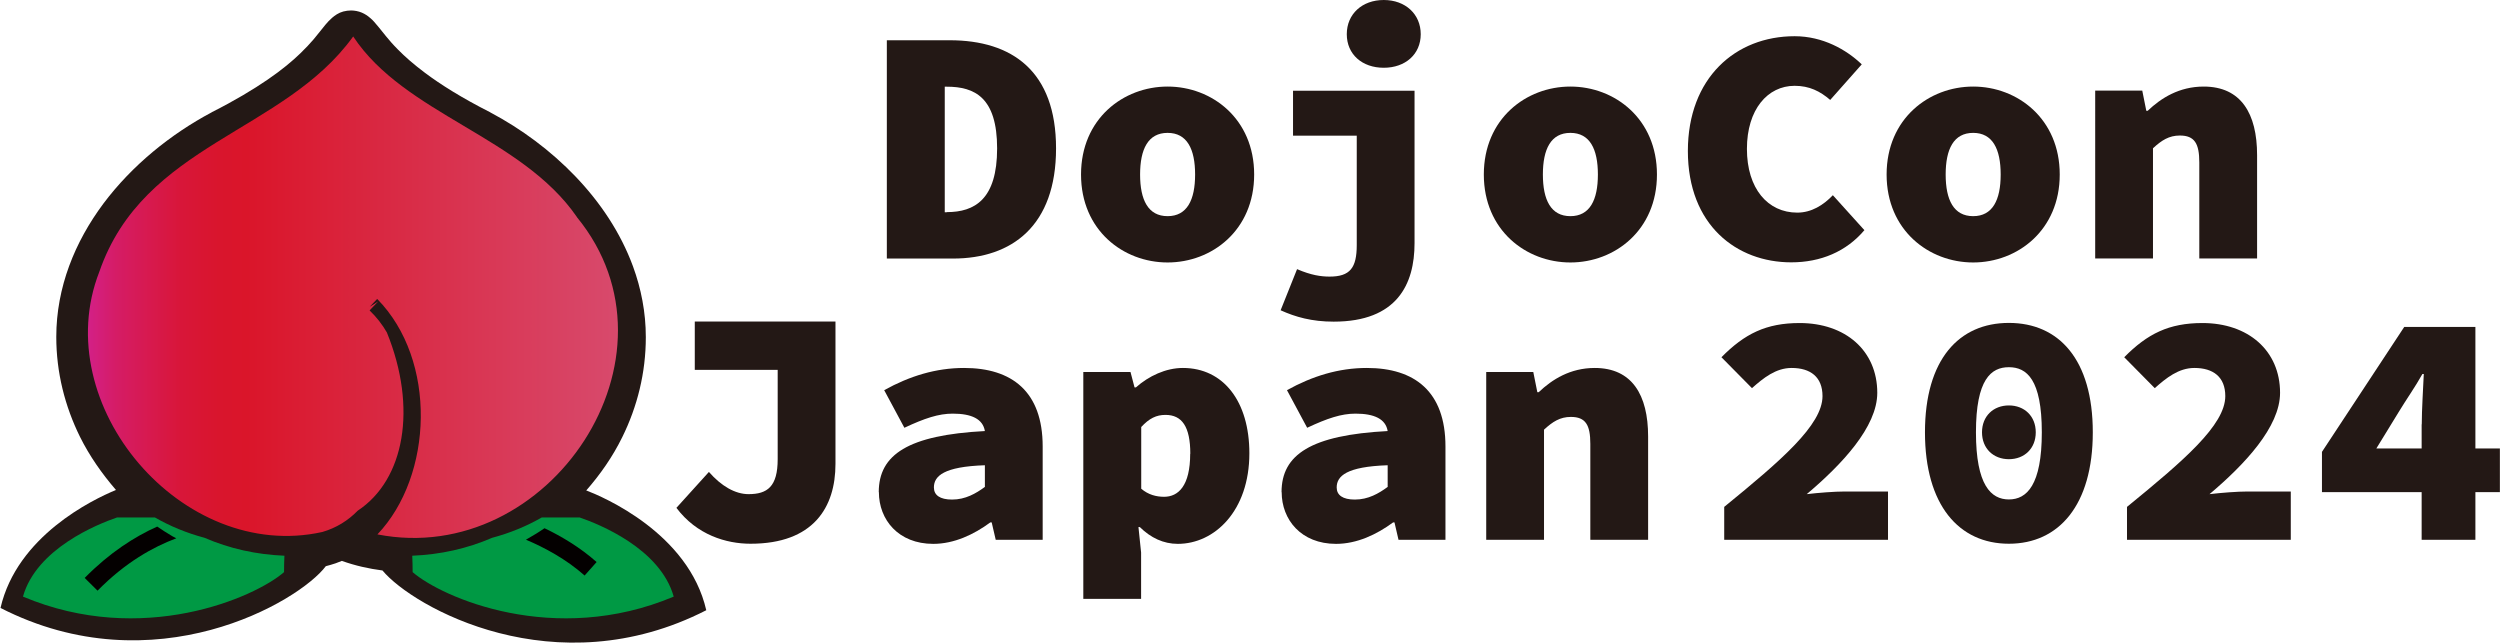 <?xml version="1.0" encoding="UTF-8"?>
<svg id="_レイヤー_2" data-name="レイヤー 2" xmlns="http://www.w3.org/2000/svg" xmlns:xlink="http://www.w3.org/1999/xlink" viewBox="0 0 198.12 50.95">
  <defs>
    <style>
      .cls-1 {
        fill: #094;
      }

      .cls-1, .cls-2, .cls-3, .cls-4 {
        stroke-width: 0px;
      }

      .cls-2 {
        fill: url(#_名称未設定グラデーション_252);
      }

      .cls-3 {
        fill: #231815;
      }

      .cls-4 {
        fill: #040000;
      }
    </style>
    <linearGradient id="_名称未設定グラデーション_252" data-name="名称未設定グラデーション 252" x1="6.96" y1="22.76" x2="80.89" y2="22.76" gradientUnits="userSpaceOnUse">
      <stop offset="0" stop-color="#d32087"/>
      <stop offset=".03" stop-color="#d51c66"/>
      <stop offset=".07" stop-color="#d7194c"/>
      <stop offset=".1" stop-color="#d81639"/>
      <stop offset=".14" stop-color="#d9152d"/>
      <stop offset=".17" stop-color="#da152a"/>
      <stop offset="1" stop-color="#d683b4"/>
      <stop offset="1" stop-color="#e75b33"/>
      <stop offset="1" stop-color="#e75b33"/>
      <stop offset="1" stop-color="#ed802e"/>
    </linearGradient>
  </defs>
  <g id="_レイヤー_1-2" data-name="レイヤー 1">
    <g>
      <path class="cls-3" d="M70.29,3.19h4.97c4.95,0,8.43,2.45,8.43,8.57s-3.48,8.73-8.17,8.73h-5.24V3.19ZM75.03,16.81c2.21,0,3.99-1.01,3.99-5.05s-1.78-4.89-3.99-4.89h-.16v9.95h.16Z"/>
      <path class="cls-3" d="M85.67,13.83c0-4.42,3.35-6.97,6.86-6.97s6.86,2.55,6.86,6.97-3.35,6.97-6.86,6.97-6.86-2.55-6.86-6.97ZM94.71,13.83c0-2.02-.64-3.3-2.18-3.3s-2.18,1.28-2.18,3.3.64,3.3,2.18,3.3,2.18-1.28,2.18-3.3Z"/>
      <path class="cls-3" d="M101.49,24.58l1.3-3.25c1.12.48,1.89.59,2.58.59,1.62,0,2.15-.69,2.15-2.5v-8.67h-5.05v-3.56h9.63v12.08c0,3.25-1.38,6.22-6.41,6.22-1.73,0-3.03-.37-4.2-.9ZM106.73,2.71c0-1.6,1.22-2.71,2.93-2.71s2.93,1.12,2.93,2.71-1.22,2.66-2.93,2.66-2.93-1.06-2.93-2.66Z"/>
      <path class="cls-3" d="M117.59,13.83c0-4.42,3.35-6.97,6.86-6.97s6.86,2.55,6.86,6.97-3.35,6.97-6.86,6.97-6.86-2.55-6.86-6.97ZM126.63,13.83c0-2.02-.64-3.3-2.18-3.3s-2.18,1.28-2.18,3.3.64,3.3,2.18,3.3,2.18-1.28,2.18-3.3Z"/>
      <path class="cls-3" d="M133.76,11.97c0-5.8,3.78-9.1,8.46-9.1,2.23,0,4.1,1.06,5.32,2.23l-2.5,2.82c-.8-.69-1.65-1.12-2.82-1.12-2.13,0-3.78,1.86-3.78,5s1.65,5.05,3.99,5.05c1.12,0,2.07-.59,2.82-1.38l2.5,2.77c-1.44,1.7-3.46,2.55-5.8,2.55-4.31,0-8.19-2.93-8.19-8.83Z"/>
      <path class="cls-3" d="M149.51,13.83c0-4.42,3.35-6.97,6.86-6.97s6.86,2.55,6.86,6.97-3.35,6.97-6.86,6.97-6.86-2.55-6.86-6.97ZM158.55,13.83c0-2.02-.64-3.3-2.18-3.3s-2.18,1.28-2.18,3.3.64,3.3,2.18,3.3,2.18-1.28,2.18-3.3Z"/>
      <path class="cls-3" d="M166.05,7.18h3.72l.32,1.6h.11c1.06-1.01,2.5-1.92,4.44-1.92,2.95,0,4.23,2.13,4.23,5.43v8.19h-4.58v-7.61c0-1.49-.37-2.13-1.54-2.13-.85,0-1.44.37-2.13,1.01v8.73h-4.58V7.18Z"/>
      <path class="cls-3" d="M53.6,40.25l2.58-2.85c.98,1.12,2.08,1.76,3.14,1.76,1.49,0,2.31-.59,2.31-2.77v-7.08h-6.57v-3.83h11.15v11.28c0,3.46-1.76,6.33-6.73,6.33-1.92,0-4.26-.69-5.88-2.85Z"/>
      <path class="cls-3" d="M69.64,39c0-2.98,2.34-4.52,8.41-4.84-.16-.96-1.06-1.38-2.55-1.38-1.12,0-2.23.37-3.83,1.12l-1.6-2.98c2.02-1.12,4.1-1.76,6.33-1.76,3.78,0,6.23,1.86,6.23,6.22v7.4h-3.72l-.32-1.38h-.11c-1.3.96-2.87,1.7-4.52,1.7-2.77,0-4.31-1.92-4.31-4.1ZM78.05,38.57v-1.7c-3.25.11-4.04.85-4.04,1.76,0,.61.48.96,1.44.96,1.06,0,1.89-.48,2.61-1.01Z"/>
      <path class="cls-3" d="M85.87,29.48h3.72l.32,1.22h.11c1.01-.9,2.37-1.54,3.72-1.54,3.22,0,5.27,2.66,5.27,6.76,0,4.58-2.77,7.18-5.67,7.18-1.14,0-2.15-.48-3.01-1.33h-.11l.21,2.02v3.67h-4.58v-17.98ZM94.33,35.97c0-2.18-.67-3.09-1.97-3.09-.72,0-1.28.27-1.92.96v4.89c.56.48,1.2.64,1.81.64,1.12,0,2.07-.85,2.07-3.41Z"/>
      <path class="cls-3" d="M101.56,39c0-2.98,2.34-4.52,8.41-4.84-.16-.96-1.06-1.38-2.55-1.38-1.12,0-2.23.37-3.83,1.12l-1.6-2.98c2.02-1.12,4.1-1.76,6.33-1.76,3.78,0,6.23,1.86,6.23,6.22v7.4h-3.72l-.32-1.38h-.11c-1.3.96-2.87,1.7-4.52,1.7-2.77,0-4.31-1.92-4.31-4.1ZM109.97,38.57v-1.7c-3.25.11-4.04.85-4.04,1.76,0,.61.48.96,1.44.96,1.06,0,1.89-.48,2.61-1.01Z"/>
      <path class="cls-3" d="M117.79,29.48h3.72l.32,1.6h.11c1.06-1.01,2.5-1.92,4.44-1.92,2.95,0,4.23,2.13,4.23,5.43v8.19h-4.58v-7.61c0-1.49-.37-2.13-1.54-2.13-.85,0-1.44.37-2.13,1.01v8.73h-4.58v-13.3Z"/>
      <path class="cls-3" d="M136.64,40.17c4.5-3.67,7.79-6.49,7.79-8.78,0-1.52-.96-2.23-2.45-2.23-1.25,0-2.24.8-3.14,1.6l-2.42-2.45c1.84-1.86,3.54-2.71,6.2-2.71,3.62,0,6.15,2.18,6.15,5.53,0,2.71-2.82,5.69-5.59,8.03.93-.11,2.21-.21,3.03-.21h3.41v3.83h-12.98v-2.61Z"/>
      <path class="cls-3" d="M152.55,34.26c0-5.77,2.69-8.67,6.65-8.67s6.65,2.9,6.65,8.67-2.69,8.83-6.65,8.83-6.65-3.06-6.65-8.83ZM161.81,34.26c0-4.2-1.2-5.16-2.61-5.16s-2.61.96-2.61,5.16,1.2,5.32,2.61,5.32,2.61-1.12,2.61-5.32ZM157.07,34.26c0-1.28.9-2.13,2.13-2.13s2.13.85,2.13,2.13-.9,2.13-2.13,2.13-2.13-.85-2.13-2.13Z"/>
      <path class="cls-3" d="M168.56,40.17c4.5-3.67,7.79-6.49,7.79-8.78,0-1.52-.96-2.23-2.45-2.23-1.25,0-2.24.8-3.14,1.6l-2.42-2.45c1.84-1.86,3.54-2.71,6.2-2.71,3.62,0,6.15,2.18,6.15,5.53,0,2.71-2.82,5.69-5.59,8.03.93-.11,2.21-.21,3.03-.21h3.41v3.83h-12.98v-2.61Z"/>
      <path class="cls-3" d="M191.92,33.63c0-1.14.11-2.85.16-3.99h-.11c-.56,1.01-1.28,2.02-1.89,3.03l-1.76,2.87h9.79v3.46h-14.1v-3.19l6.52-9.9h5.64v16.87h-4.26v-9.15Z"/>
      <path class="cls-3" d="M46.44,38.89c1.14-1.3,2.12-2.71,2.87-4.24,1.2-2.43,1.87-5.11,1.87-7.93,0-1.96-.37-3.85-1.02-5.62-.98-2.66-2.58-5.05-4.55-7.11-1.97-2.06-4.3-3.78-6.75-5.08h0s-.01-.01-.01-.01c-2.27-1.15-3.93-2.2-5.16-3.12-.92-.69-1.61-1.3-2.14-1.84-.4-.4-.71-.76-.97-1.08-.2-.24-.37-.46-.54-.67-.13-.16-.25-.3-.38-.45-.1-.11-.2-.22-.33-.32-.18-.16-.4-.31-.66-.42-.26-.11-.57-.17-.85-.17-.2,0-.41.03-.61.08-.19.05-.36.13-.51.22-.14.09-.27.18-.38.28-.21.18-.38.37-.54.56-.28.34-.56.71-.93,1.15-.28.33-.62.69-1.04,1.1-.63.61-1.46,1.31-2.6,2.09-1.14.78-2.58,1.65-4.42,2.58h0s-.01.01-.01.01c-3.27,1.74-6.32,4.21-8.59,7.24-1.13,1.52-2.06,3.17-2.71,4.94-.65,1.77-1.02,3.66-1.02,5.62,0,2.81.68,5.49,1.88,7.92.75,1.51,1.73,2.91,2.85,4.21-1.87.77-7.84,3.66-9.15,9.35,12.19,6.23,23.66-.49,25.78-3.31.26-.07.52-.14.78-.23.16-.06.32-.12.49-.19,1.06.38,2.14.62,3.22.76,2.42,2.91,13.7,9.27,25.66,3.15-1.4-6.12-8.22-9-9.5-9.49Z"/>
      <path class="cls-1" d="M22.55,44.04c-2.24-.09-4.35-.56-6.34-1.42-1.42-.38-2.73-.92-3.93-1.61h-3.01c-1.52.52-6.38,2.46-7.45,6.27,9.46,3.99,18.38.07,20.69-1.94,0-.43.01-.87.03-1.3Z"/>
      <path class="cls-4" d="M7.73,46.81l-1.02-1.01c1.98-2.01,3.98-3.28,5.75-4.07.37.26.77.51,1.19.76.1.06.21.11.32.17-1.82.68-4.03,1.9-6.24,4.15Z"/>
      <path class="cls-1" d="M32.66,44.04c2.24-.09,4.35-.56,6.34-1.42,1.42-.38,2.73-.92,3.93-1.61h3.01c1.52.52,6.38,2.46,7.45,6.27-9.46,3.99-18.38.07-20.69-1.94,0-.43-.01-.87-.03-1.3Z"/>
      <path class="cls-4" d="M46.33,45.61c-1.45-1.29-3.16-2.21-4.65-2.84.51-.29,1.01-.59,1.47-.91,1.36.65,2.82,1.52,4.13,2.68l-.95,1.07Z"/>
      <path class="cls-2" d="M45.72,17.2c-4.39-6.38-13.66-8.14-17.73-14.31-5.53,7.66-16.6,8.47-20.12,18.65-4.12,10.56,6.59,23.08,17.67,20.62,1.11-.32,2.05-.91,2.81-1.69,3.71-2.45,4.74-8.14,2.31-14.12-.35-.61-.8-1.2-1.37-1.75l.68-.71c-.22.15-.45.29-.67.42l.59-.62c4.77,4.84,4.44,14.02.02,18.66,13.6,2.66,24.84-14.11,15.81-25.14Z"/>
    </g>
  </g>
</svg>